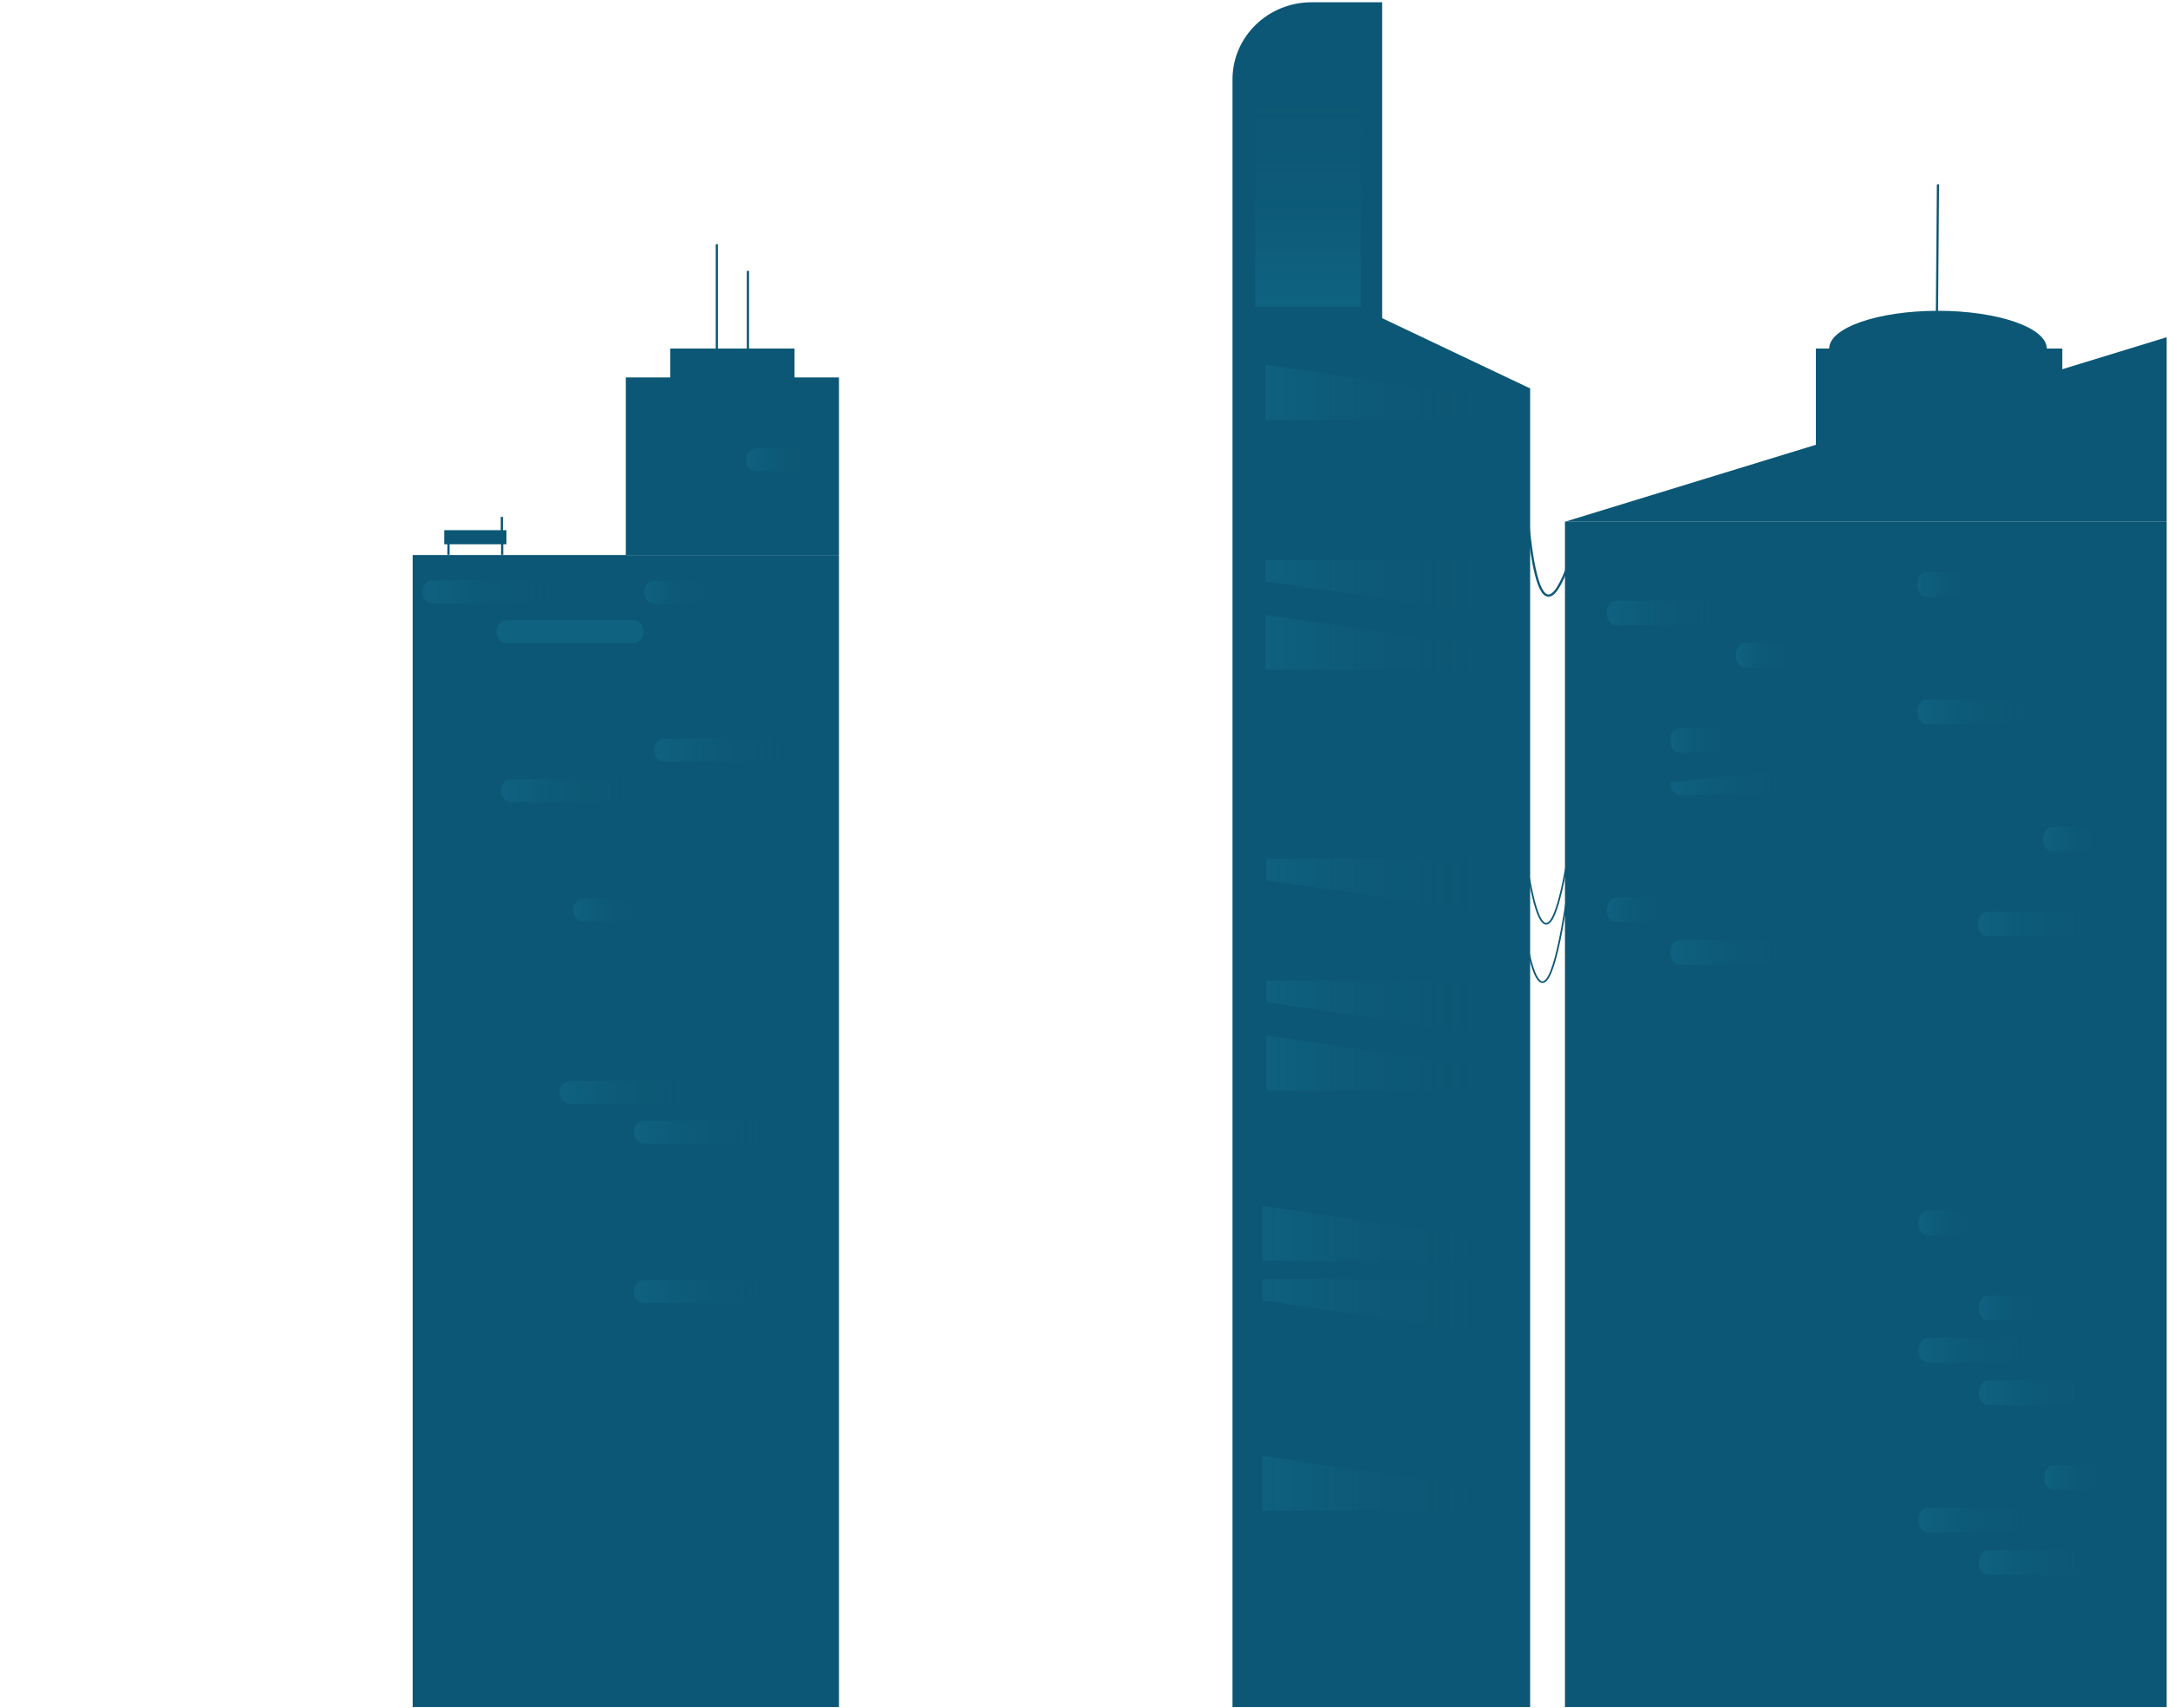 <svg width="731" height="576" viewBox="-139 0 731 576" fill="none" xmlns="http://www.w3.org/2000/svg">
<path d="M375.4 166.13C376.98 188.99 379.5 200.57 382.98 200.86C384.98 201.03 387.3 197.45 389.93 190.12" stroke="#0C5775" stroke-width="0.75" stroke-miterlimit="10"/>
<path d="M375.66 290.79C377.83 304.61 380.05 311.53 382.33 311.55C386.12 311.58 390.08 292.55 394.19 254.45" stroke="#0C5775" stroke-width="0.56" stroke-miterlimit="10"/>
<path d="M374.41 310.49C376.58 324.31 378.8 331.23 381.08 331.25C384.87 331.28 388.83 312.25 392.94 274.15" stroke="#0C5775" stroke-width="0.56" stroke-miterlimit="10"/>
<path d="M591.55 175.95H388.67V575.71H591.55V175.95Z" fill="#0C5775"/>
<path d="M591.55 113.73V175.95H388.67L591.55 113.73Z" fill="#0C5775"/>
<path d="M556.37 117.55H473.27V154.98H556.37V117.55Z" fill="#0C5775"/>
<path d="M514.44 130.28C534.698 130.28 551.12 124.581 551.12 117.55C551.12 110.519 534.698 104.82 514.44 104.82C494.182 104.82 477.76 110.519 477.76 117.55C477.76 124.581 494.182 130.28 514.44 130.28Z" fill="#0C5775"/>
<path d="M514.07 108.94L514.44 62.16" stroke="#0C5775" stroke-width="0.75" stroke-miterlimit="10"/>
<g opacity="0.21">
<path d="M507.5 197.1C507.5 199.39 508.88 201.24 510.58 201.24H524.77C526.47 201.24 527.85 199.38 527.85 197.09C527.85 194.8 526.47 192.95 524.77 192.95H510.58C508.88 192.95 507.5 194.8 507.5 197.09V197.1Z" fill="url(#paint0_linear_893_24)"/>
<path d="M507.5 240.03C507.5 242.32 508.88 244.17 510.58 244.17H546.84C548.54 244.17 549.92 242.32 549.92 240.03C549.92 237.74 548.54 235.89 546.84 235.89H510.58C508.88 235.89 507.5 237.74 507.5 240.03Z" fill="url(#paint1_linear_893_24)"/>
<path d="M549.92 282.97C549.92 285.26 551.3 287.11 553 287.11H568.25C569.95 287.11 571.33 285.26 571.33 282.97C571.33 280.68 569.95 278.83 568.25 278.83H553C551.3 278.83 549.92 280.68 549.92 282.97Z" fill="url(#paint2_linear_893_24)"/>
<path d="M527.92 311.6C527.92 313.89 529.3 315.74 531 315.74H568.25C569.95 315.74 571.33 313.89 571.33 311.6C571.33 309.31 569.95 307.46 568.25 307.46H531C529.3 307.46 527.92 309.31 527.92 311.6Z" fill="url(#paint3_linear_893_24)"/>
</g>
<g opacity="0.21">
<path d="M405.86 210.85C404.16 210.85 402.78 209 402.78 206.71C402.78 204.42 404.16 202.57 405.86 202.57H443.19C444.89 202.57 446.27 204.43 446.27 206.72C446.27 209.01 444.89 210.86 443.19 210.86" fill="url(#paint4_linear_893_24)"/>
<path d="M466.61 221.01C466.61 223.3 465.23 225.15 463.53 225.15H449.34C447.64 225.15 446.26 223.29 446.26 221C446.26 218.71 447.64 216.86 449.34 216.86H463.53C465.23 216.86 466.61 218.71 466.61 221V221.01Z" fill="url(#paint5_linear_893_24)"/>
<path d="M446.24 249.64C446.24 251.93 444.861 253.78 443.161 253.78H427.271C425.571 253.78 424.19 251.93 424.19 249.64C424.19 247.35 425.571 245.5 427.271 245.5H443.161C444.861 245.5 446.24 247.36 446.24 249.65V249.64Z" fill="url(#paint6_linear_893_24)"/>
<path d="M463.531 259.81C465.231 259.81 466.61 261.66 466.61 263.95C466.61 266.24 465.231 268.09 463.531 268.09H427.271C425.571 268.09 424.19 266.24 424.19 263.95" fill="url(#paint7_linear_893_24)"/>
<path d="M424.19 306.89C424.19 309.18 422.81 311.03 421.11 311.03H405.86C404.16 311.03 402.78 309.18 402.78 306.89C402.78 304.6 404.16 302.75 405.86 302.75H421.11C422.81 302.75 424.19 304.6 424.19 306.89Z" fill="url(#paint8_linear_893_24)"/>
<path d="M466.61 321.2C466.61 323.49 465.231 325.34 463.531 325.34H427.271C425.571 325.34 424.19 323.49 424.19 321.2C424.19 318.91 425.571 317.06 427.271 317.06H463.531C465.231 317.06 466.61 318.91 466.61 321.2Z" fill="url(#paint9_linear_893_24)"/>
</g>
<g opacity="0.21">
<path d="M507.85 412.48C507.85 414.77 509.23 416.62 510.93 416.62H525.12C526.82 416.62 528.2 414.76 528.2 412.47C528.2 410.18 526.82 408.33 525.12 408.33H510.93C509.23 408.33 507.85 410.18 507.85 412.47V412.48Z" fill="url(#paint10_linear_893_24)"/>
<path d="M528.22 441.11C528.22 443.4 529.6 445.25 531.3 445.25H547.19C548.89 445.25 550.27 443.4 550.27 441.11C550.27 438.82 548.89 436.97 547.19 436.97H531.3C529.6 436.97 528.22 438.83 528.22 441.12V441.11Z" fill="url(#paint11_linear_893_24)"/>
<path d="M507.85 455.41C507.85 457.7 509.23 459.55 510.93 459.55H547.19C548.89 459.55 550.27 457.7 550.27 455.41C550.27 453.12 548.89 451.27 547.19 451.27H510.93C509.23 451.27 507.85 453.12 507.85 455.41Z" fill="url(#paint12_linear_893_24)"/>
<path d="M528.239 469.73C528.239 472.02 529.619 473.87 531.319 473.87H568.609C570.309 473.87 571.689 472.02 571.689 469.73C571.689 467.44 570.309 465.59 568.609 465.59H531.319C529.619 465.59 528.239 467.45 528.239 469.74V469.73Z" fill="url(#paint13_linear_893_24)"/>
<path d="M550.27 498.35C550.27 500.64 551.649 502.49 553.349 502.49H568.599C570.299 502.49 571.68 500.64 571.68 498.35C571.68 496.06 570.299 494.21 568.599 494.21H553.349C551.649 494.21 550.27 496.06 550.27 498.35Z" fill="url(#paint14_linear_893_24)"/>
<path d="M507.85 512.67C507.85 514.96 509.23 516.81 510.93 516.81H547.19C548.89 516.81 550.27 514.96 550.27 512.67C550.27 510.38 548.89 508.53 547.19 508.53H510.93C509.23 508.53 507.85 510.38 507.85 512.67Z" fill="url(#paint15_linear_893_24)"/>
<path d="M528.27 526.98C528.27 529.27 529.649 531.12 531.349 531.12H568.599C570.299 531.12 571.68 529.27 571.68 526.98C571.68 524.69 570.299 522.84 568.599 522.84H531.349C529.649 522.84 528.27 524.69 528.27 526.98Z" fill="url(#paint16_linear_893_24)"/>
</g>
<path d="M376.93 131V575.71H276.57V26.76C276.57 12.41 288.5 0.77 303.22 0.77H327.04V107.31L375.41 130.28L376.93 131Z" fill="#0C5775"/>
<g opacity="0.32">
<path opacity="0.6" d="M364.72 134.35V141.55H287.61V123.04L364.72 134.35Z" fill="url(#paint17_linear_893_24)"/>
<path opacity="0.6" d="M287.61 196.04V188.84H364.72V207.35L287.61 196.04Z" fill="url(#paint18_linear_893_24)"/>
<path opacity="0.6" d="M364.72 218.66V225.85H287.61V207.35L364.72 218.66Z" fill="url(#paint19_linear_893_24)"/>
</g>
<g opacity="0.32">
<path opacity="0.6" d="M287.951 296.83V289.63H365.061V308.14L287.951 296.83Z" fill="url(#paint20_linear_893_24)"/>
<path opacity="0.6" d="M287.951 337.951V330.75H365.061V349.26L287.951 337.951Z" fill="url(#paint21_linear_893_24)"/>
<path opacity="0.6" d="M365.061 360.57V367.77H287.951V349.26L365.061 360.57Z" fill="url(#paint22_linear_893_24)"/>
</g>
<g opacity="0.32">
<path opacity="0.6" d="M363.761 418.03V425.22H286.661V406.72L363.761 418.03Z" fill="url(#paint23_linear_893_24)"/>
<path opacity="0.6" d="M286.661 438.59V431.39H363.761V449.9L286.661 438.59Z" fill="url(#paint24_linear_893_24)"/>
<path opacity="0.6" d="M363.761 502.33V509.53H286.661V491.02L363.761 502.33Z" fill="url(#paint25_linear_893_24)"/>
</g>
<path opacity="0.24" d="M319.801 21.53H284.221V103.33H319.801V21.53Z" fill="url(#paint26_linear_893_24)"/>
<path d="M128.901 117.55H86.981V137.01H128.901V117.55Z" fill="#0C5775"/>
<path d="M102.7 123.92V82.37" stroke="#0C5775" stroke-width="0.75" stroke-miterlimit="10"/>
<path d="M113.181 124.67V91.35" stroke="#0C5775" stroke-width="0.75" stroke-miterlimit="10"/>
<path d="M143.881 187.18H0.141V575.71H143.881V187.18Z" fill="#0C5775"/>
<path d="M12.221 182.34V187.1" stroke="#0C5775" stroke-width="0.75" stroke-miterlimit="10"/>
<path d="M30.32 182.34V187.1" stroke="#0C5775" stroke-width="0.75" stroke-miterlimit="10"/>
<path d="M31.751 178.8H10.791V183.56H31.751V178.8Z" fill="#0C5775"/>
<path d="M30.211 174.33V179.1" stroke="#0C5775" stroke-width="0.75" stroke-miterlimit="10"/>
<path d="M143.881 127.29H72.011V187.18H143.881V127.29Z" fill="#0C5775"/>
<g opacity="0.21">
<path d="M78.001 306.95C78.001 304.8 76.391 303.07 74.401 303.07H57.801C55.811 303.07 54.201 304.81 54.201 306.96C54.201 309.1 55.811 310.84 57.801 310.84H74.401C76.391 310.84 78.001 309.1 78.001 306.96V306.95Z" fill="url(#paint27_linear_893_24)"/>
<path d="M79.491 266.69C79.491 264.54 77.881 262.81 75.891 262.81H33.471C31.481 262.81 29.871 264.55 29.871 266.69C29.871 268.84 31.481 270.57 33.471 270.57H75.891C77.881 270.57 79.491 268.83 79.491 266.69Z" fill="url(#paint28_linear_893_24)"/>
<path d="M78.001 213.02C78.001 210.87 76.391 209.14 74.401 209.14H31.981C29.991 209.14 28.381 210.88 28.381 213.02C28.381 215.17 29.991 216.9 31.981 216.9H74.401C76.391 216.9 78.001 215.16 78.001 213.02Z" fill="url(#paint29_linear_893_24)"/>
<path d="M54.111 199.6C54.111 197.45 52.501 195.72 50.511 195.72H6.931C4.941 195.72 3.331 197.46 3.331 199.6C3.331 201.75 4.941 203.48 6.931 203.48H50.511C52.501 203.48 54.111 201.74 54.111 199.6Z" fill="url(#paint30_linear_893_24)"/>
<path d="M124.251 435.55C124.251 433.4 122.641 431.67 120.651 431.67H78.231C76.241 431.67 74.631 433.41 74.631 435.55C74.631 437.7 76.241 439.43 78.231 439.43H120.651C122.641 439.43 124.251 437.69 124.251 435.55Z" fill="url(#paint31_linear_893_24)"/>
<path d="M124.251 381.87C124.251 379.72 122.641 377.99 120.651 377.99H78.231C76.241 377.99 74.631 379.73 74.631 381.87C74.631 384.02 76.241 385.75 78.231 385.75H120.651C122.641 385.75 124.251 384.01 124.251 381.87Z" fill="url(#paint32_linear_893_24)"/>
<path d="M100.361 368.45C100.361 366.3 98.751 364.57 96.761 364.57H53.181C51.191 364.57 49.581 366.31 49.581 368.45C49.581 370.6 51.191 372.33 53.181 372.33H96.761C98.751 372.33 100.361 370.59 100.361 368.45Z" fill="url(#paint33_linear_893_24)"/>
<path d="M136.361 155.06C136.361 152.91 134.751 151.18 132.761 151.18H116.161C114.171 151.18 112.562 152.92 112.562 155.07C112.562 157.21 114.171 158.95 116.161 158.95H132.761C134.751 158.95 136.361 157.21 136.361 155.07V155.06Z" fill="url(#paint34_linear_893_24)"/>
<path d="M102.021 199.74C102.021 197.59 100.411 195.86 98.421 195.86H81.821C79.831 195.86 78.221 197.6 78.221 199.75C78.221 201.89 79.831 203.63 81.821 203.63H98.421C100.411 203.63 102.021 201.89 102.021 199.75V199.74Z" fill="url(#paint35_linear_893_24)"/>
<path d="M131.151 252.99C131.151 250.84 129.541 249.11 127.551 249.11H85.131C83.141 249.11 81.531 250.85 81.531 252.99C81.531 255.14 83.141 256.87 85.131 256.87H127.551C129.541 256.87 131.151 255.13 131.151 252.99Z" fill="url(#paint36_linear_893_24)"/>
</g>
<defs>
<linearGradient id="paint0_linear_893_24" x1="507.5" y1="197.1" x2="527.85" y2="197.1" gradientUnits="userSpaceOnUse">
<stop stop-color="#188AA9"/>
<stop offset="0.43" stop-color="#127290" stop-opacity="0.54"/>
<stop offset="0.82" stop-color="#0D5E7C" stop-opacity="0.15"/>
<stop offset="1" stop-color="#0C5775" stop-opacity="0"/>
</linearGradient>
<linearGradient id="paint1_linear_893_24" x1="507.5" y1="240.03" x2="549.92" y2="240.03" gradientUnits="userSpaceOnUse">
<stop stop-color="#188AA9"/>
<stop offset="0.43" stop-color="#127290" stop-opacity="0.54"/>
<stop offset="0.82" stop-color="#0D5E7C" stop-opacity="0.15"/>
<stop offset="1" stop-color="#0C5775" stop-opacity="0"/>
</linearGradient>
<linearGradient id="paint2_linear_893_24" x1="549.92" y1="282.97" x2="571.34" y2="282.97" gradientUnits="userSpaceOnUse">
<stop stop-color="#188AA9"/>
<stop offset="0.43" stop-color="#127290" stop-opacity="0.54"/>
<stop offset="0.82" stop-color="#0D5E7C" stop-opacity="0.15"/>
<stop offset="1" stop-color="#0C5775" stop-opacity="0"/>
</linearGradient>
<linearGradient id="paint3_linear_893_24" x1="527.92" y1="311.6" x2="571.33" y2="311.6" gradientUnits="userSpaceOnUse">
<stop stop-color="#188AA9"/>
<stop offset="0.43" stop-color="#127290" stop-opacity="0.54"/>
<stop offset="0.82" stop-color="#0D5E7C" stop-opacity="0.15"/>
<stop offset="1" stop-color="#0C5775" stop-opacity="0"/>
</linearGradient>
<linearGradient id="paint4_linear_893_24" x1="402.78" y1="206.7" x2="446.27" y2="206.7" gradientUnits="userSpaceOnUse">
<stop stop-color="#188AA9"/>
<stop offset="0.43" stop-color="#127290" stop-opacity="0.54"/>
<stop offset="0.82" stop-color="#0D5E7C" stop-opacity="0.15"/>
<stop offset="1" stop-color="#0C5775" stop-opacity="0"/>
</linearGradient>
<linearGradient id="paint5_linear_893_24" x1="446.26" y1="221.01" x2="466.61" y2="221.01" gradientUnits="userSpaceOnUse">
<stop stop-color="#188AA9"/>
<stop offset="0.43" stop-color="#127290" stop-opacity="0.54"/>
<stop offset="0.82" stop-color="#0D5E7C" stop-opacity="0.15"/>
<stop offset="1" stop-color="#0C5775" stop-opacity="0"/>
</linearGradient>
<linearGradient id="paint6_linear_893_24" x1="424.19" y1="249.64" x2="446.24" y2="249.64" gradientUnits="userSpaceOnUse">
<stop stop-color="#188AA9"/>
<stop offset="0.43" stop-color="#127290" stop-opacity="0.54"/>
<stop offset="0.82" stop-color="#0D5E7C" stop-opacity="0.15"/>
<stop offset="1" stop-color="#0C5775" stop-opacity="0"/>
</linearGradient>
<linearGradient id="paint7_linear_893_24" x1="424.19" y1="263.95" x2="466.61" y2="263.95" gradientUnits="userSpaceOnUse">
<stop stop-color="#188AA9"/>
<stop offset="0.43" stop-color="#127290" stop-opacity="0.54"/>
<stop offset="0.82" stop-color="#0D5E7C" stop-opacity="0.15"/>
<stop offset="1" stop-color="#0C5775" stop-opacity="0"/>
</linearGradient>
<linearGradient id="paint8_linear_893_24" x1="402.78" y1="306.89" x2="424.19" y2="306.89" gradientUnits="userSpaceOnUse">
<stop stop-color="#188AA9"/>
<stop offset="0.43" stop-color="#127290" stop-opacity="0.54"/>
<stop offset="0.82" stop-color="#0D5E7C" stop-opacity="0.15"/>
<stop offset="1" stop-color="#0C5775" stop-opacity="0"/>
</linearGradient>
<linearGradient id="paint9_linear_893_24" x1="424.19" y1="321.2" x2="466.61" y2="321.2" gradientUnits="userSpaceOnUse">
<stop stop-color="#188AA9"/>
<stop offset="0.43" stop-color="#127290" stop-opacity="0.54"/>
<stop offset="0.82" stop-color="#0D5E7C" stop-opacity="0.15"/>
<stop offset="1" stop-color="#0C5775" stop-opacity="0"/>
</linearGradient>
<linearGradient id="paint10_linear_893_24" x1="507.85" y1="412.48" x2="528.2" y2="412.48" gradientUnits="userSpaceOnUse">
<stop stop-color="#188AA9"/>
<stop offset="0.43" stop-color="#127290" stop-opacity="0.54"/>
<stop offset="0.82" stop-color="#0D5E7C" stop-opacity="0.15"/>
<stop offset="1" stop-color="#0C5775" stop-opacity="0"/>
</linearGradient>
<linearGradient id="paint11_linear_893_24" x1="528.22" y1="441.1" x2="550.27" y2="441.1" gradientUnits="userSpaceOnUse">
<stop stop-color="#188AA9"/>
<stop offset="0.43" stop-color="#127290" stop-opacity="0.54"/>
<stop offset="0.82" stop-color="#0D5E7C" stop-opacity="0.15"/>
<stop offset="1" stop-color="#0C5775" stop-opacity="0"/>
</linearGradient>
<linearGradient id="paint12_linear_893_24" x1="507.85" y1="455.41" x2="550.27" y2="455.41" gradientUnits="userSpaceOnUse">
<stop stop-color="#188AA9"/>
<stop offset="0.43" stop-color="#127290" stop-opacity="0.54"/>
<stop offset="0.82" stop-color="#0D5E7C" stop-opacity="0.15"/>
<stop offset="1" stop-color="#0C5775" stop-opacity="0"/>
</linearGradient>
<linearGradient id="paint13_linear_893_24" x1="528.229" y1="469.73" x2="571.679" y2="469.73" gradientUnits="userSpaceOnUse">
<stop stop-color="#188AA9"/>
<stop offset="0.43" stop-color="#127290" stop-opacity="0.54"/>
<stop offset="0.82" stop-color="#0D5E7C" stop-opacity="0.15"/>
<stop offset="1" stop-color="#0C5775" stop-opacity="0"/>
</linearGradient>
<linearGradient id="paint14_linear_893_24" x1="550.27" y1="498.35" x2="571.68" y2="498.35" gradientUnits="userSpaceOnUse">
<stop stop-color="#188AA9"/>
<stop offset="0.43" stop-color="#127290" stop-opacity="0.54"/>
<stop offset="0.82" stop-color="#0D5E7C" stop-opacity="0.15"/>
<stop offset="1" stop-color="#0C5775" stop-opacity="0"/>
</linearGradient>
<linearGradient id="paint15_linear_893_24" x1="507.85" y1="512.67" x2="550.27" y2="512.67" gradientUnits="userSpaceOnUse">
<stop stop-color="#188AA9"/>
<stop offset="0.43" stop-color="#127290" stop-opacity="0.54"/>
<stop offset="0.82" stop-color="#0D5E7C" stop-opacity="0.15"/>
<stop offset="1" stop-color="#0C5775" stop-opacity="0"/>
</linearGradient>
<linearGradient id="paint16_linear_893_24" x1="528.27" y1="526.98" x2="571.68" y2="526.98" gradientUnits="userSpaceOnUse">
<stop stop-color="#188AA9"/>
<stop offset="0.43" stop-color="#127290" stop-opacity="0.54"/>
<stop offset="0.82" stop-color="#0D5E7C" stop-opacity="0.15"/>
<stop offset="1" stop-color="#0C5775" stop-opacity="0"/>
</linearGradient>
<linearGradient id="paint17_linear_893_24" x1="287.61" y1="132.3" x2="364.72" y2="132.3" gradientUnits="userSpaceOnUse">
<stop stop-color="#188AA9"/>
<stop offset="0.43" stop-color="#127290" stop-opacity="0.54"/>
<stop offset="0.82" stop-color="#0D5E7C" stop-opacity="0.15"/>
<stop offset="1" stop-color="#0C5775" stop-opacity="0"/>
</linearGradient>
<linearGradient id="paint18_linear_893_24" x1="287.61" y1="198.09" x2="364.72" y2="198.09" gradientUnits="userSpaceOnUse">
<stop stop-color="#188AA9"/>
<stop offset="0.43" stop-color="#127290" stop-opacity="0.54"/>
<stop offset="0.82" stop-color="#0D5E7C" stop-opacity="0.15"/>
<stop offset="1" stop-color="#0C5775" stop-opacity="0"/>
</linearGradient>
<linearGradient id="paint19_linear_893_24" x1="287.61" y1="216.6" x2="364.72" y2="216.6" gradientUnits="userSpaceOnUse">
<stop stop-color="#188AA9"/>
<stop offset="0.43" stop-color="#127290" stop-opacity="0.54"/>
<stop offset="0.82" stop-color="#0D5E7C" stop-opacity="0.15"/>
<stop offset="1" stop-color="#0C5775" stop-opacity="0"/>
</linearGradient>
<linearGradient id="paint20_linear_893_24" x1="287.951" y1="298.88" x2="365.061" y2="298.88" gradientUnits="userSpaceOnUse">
<stop stop-color="#188AA9"/>
<stop offset="0.43" stop-color="#127290" stop-opacity="0.54"/>
<stop offset="0.82" stop-color="#0D5E7C" stop-opacity="0.15"/>
<stop offset="1" stop-color="#0C5775" stop-opacity="0"/>
</linearGradient>
<linearGradient id="paint21_linear_893_24" x1="287.951" y1="340.01" x2="365.061" y2="340.01" gradientUnits="userSpaceOnUse">
<stop stop-color="#188AA9"/>
<stop offset="0.43" stop-color="#127290" stop-opacity="0.54"/>
<stop offset="0.82" stop-color="#0D5E7C" stop-opacity="0.15"/>
<stop offset="1" stop-color="#0C5775" stop-opacity="0"/>
</linearGradient>
<linearGradient id="paint22_linear_893_24" x1="287.951" y1="358.51" x2="365.061" y2="358.51" gradientUnits="userSpaceOnUse">
<stop stop-color="#188AA9"/>
<stop offset="0.43" stop-color="#127290" stop-opacity="0.54"/>
<stop offset="0.82" stop-color="#0D5E7C" stop-opacity="0.15"/>
<stop offset="1" stop-color="#0C5775" stop-opacity="0"/>
</linearGradient>
<linearGradient id="paint23_linear_893_24" x1="286.661" y1="415.97" x2="363.761" y2="415.97" gradientUnits="userSpaceOnUse">
<stop stop-color="#188AA9"/>
<stop offset="0.43" stop-color="#127290" stop-opacity="0.54"/>
<stop offset="0.82" stop-color="#0D5E7C" stop-opacity="0.15"/>
<stop offset="1" stop-color="#0C5775" stop-opacity="0"/>
</linearGradient>
<linearGradient id="paint24_linear_893_24" x1="286.661" y1="440.65" x2="363.761" y2="440.65" gradientUnits="userSpaceOnUse">
<stop stop-color="#188AA9"/>
<stop offset="0.43" stop-color="#127290" stop-opacity="0.54"/>
<stop offset="0.82" stop-color="#0D5E7C" stop-opacity="0.15"/>
<stop offset="1" stop-color="#0C5775" stop-opacity="0"/>
</linearGradient>
<linearGradient id="paint25_linear_893_24" x1="286.661" y1="500.28" x2="363.761" y2="500.28" gradientUnits="userSpaceOnUse">
<stop stop-color="#188AA9"/>
<stop offset="0.43" stop-color="#127290" stop-opacity="0.54"/>
<stop offset="0.82" stop-color="#0D5E7C" stop-opacity="0.15"/>
<stop offset="1" stop-color="#0C5775" stop-opacity="0"/>
</linearGradient>
<linearGradient id="paint26_linear_893_24" x1="302.011" y1="103.33" x2="302.011" y2="21.53" gradientUnits="userSpaceOnUse">
<stop stop-color="#188AA9"/>
<stop offset="0.43" stop-color="#127290" stop-opacity="0.54"/>
<stop offset="0.82" stop-color="#0D5E7C" stop-opacity="0.15"/>
<stop offset="1" stop-color="#0C5775" stop-opacity="0"/>
</linearGradient>
<linearGradient id="paint27_linear_893_24" x1="54.191" y1="306.95" x2="78.001" y2="306.95" gradientUnits="userSpaceOnUse">
<stop stop-color="#188AA9"/>
<stop offset="0.43" stop-color="#127290" stop-opacity="0.54"/>
<stop offset="0.82" stop-color="#0D5E7C" stop-opacity="0.15"/>
<stop offset="1" stop-color="#0C5775" stop-opacity="0"/>
</linearGradient>
<linearGradient id="paint28_linear_893_24" x1="29.871" y1="266.69" x2="79.491" y2="266.69" gradientUnits="userSpaceOnUse">
<stop stop-color="#188AA9"/>
<stop offset="0.43" stop-color="#127290" stop-opacity="0.54"/>
<stop offset="0.82" stop-color="#0D5E7C" stop-opacity="0.15"/>
<stop offset="1" stop-color="#0C5775" stop-opacity="0"/>
</linearGradient>
<linearGradient id="paint29_linear_893_24" x1="28.371" y1="213.02" x2="-972.999" y2="213.02" gradientUnits="userSpaceOnUse">
<stop stop-color="#188AA9"/>
<stop offset="0.43" stop-color="#127290" stop-opacity="0.54"/>
<stop offset="0.82" stop-color="#0D5E7C" stop-opacity="0.15"/>
<stop offset="1" stop-color="#0C5775" stop-opacity="0"/>
</linearGradient>
<linearGradient id="paint30_linear_893_24" x1="3.331" y1="199.6" x2="54.111" y2="199.6" gradientUnits="userSpaceOnUse">
<stop stop-color="#188AA9"/>
<stop offset="0.43" stop-color="#127290" stop-opacity="0.54"/>
<stop offset="0.82" stop-color="#0D5E7C" stop-opacity="0.15"/>
<stop offset="1" stop-color="#0C5775" stop-opacity="0"/>
</linearGradient>
<linearGradient id="paint31_linear_893_24" x1="74.621" y1="435.55" x2="124.251" y2="435.55" gradientUnits="userSpaceOnUse">
<stop stop-color="#188AA9"/>
<stop offset="0.43" stop-color="#127290" stop-opacity="0.54"/>
<stop offset="0.82" stop-color="#0D5E7C" stop-opacity="0.15"/>
<stop offset="1" stop-color="#0C5775" stop-opacity="0"/>
</linearGradient>
<linearGradient id="paint32_linear_893_24" x1="74.621" y1="381.87" x2="124.251" y2="381.87" gradientUnits="userSpaceOnUse">
<stop stop-color="#188AA9"/>
<stop offset="0.43" stop-color="#127290" stop-opacity="0.54"/>
<stop offset="0.82" stop-color="#0D5E7C" stop-opacity="0.15"/>
<stop offset="1" stop-color="#0C5775" stop-opacity="0"/>
</linearGradient>
<linearGradient id="paint33_linear_893_24" x1="49.581" y1="368.45" x2="100.361" y2="368.45" gradientUnits="userSpaceOnUse">
<stop stop-color="#188AA9"/>
<stop offset="0.43" stop-color="#127290" stop-opacity="0.54"/>
<stop offset="0.82" stop-color="#0D5E7C" stop-opacity="0.15"/>
<stop offset="1" stop-color="#0C5775" stop-opacity="0"/>
</linearGradient>
<linearGradient id="paint34_linear_893_24" x1="112.552" y1="155.06" x2="136.361" y2="155.06" gradientUnits="userSpaceOnUse">
<stop stop-color="#188AA9"/>
<stop offset="0.43" stop-color="#127290" stop-opacity="0.54"/>
<stop offset="0.82" stop-color="#0D5E7C" stop-opacity="0.15"/>
<stop offset="1" stop-color="#0C5775" stop-opacity="0"/>
</linearGradient>
<linearGradient id="paint35_linear_893_24" x1="78.211" y1="199.74" x2="102.021" y2="199.74" gradientUnits="userSpaceOnUse">
<stop stop-color="#188AA9"/>
<stop offset="0.43" stop-color="#127290" stop-opacity="0.54"/>
<stop offset="0.82" stop-color="#0D5E7C" stop-opacity="0.15"/>
<stop offset="1" stop-color="#0C5775" stop-opacity="0"/>
</linearGradient>
<linearGradient id="paint36_linear_893_24" x1="81.531" y1="252.99" x2="131.151" y2="252.99" gradientUnits="userSpaceOnUse">
<stop stop-color="#188AA9"/>
<stop offset="0.43" stop-color="#127290" stop-opacity="0.54"/>
<stop offset="0.82" stop-color="#0D5E7C" stop-opacity="0.15"/>
<stop offset="1" stop-color="#0C5775" stop-opacity="0"/>
</linearGradient>
</defs>
</svg>
